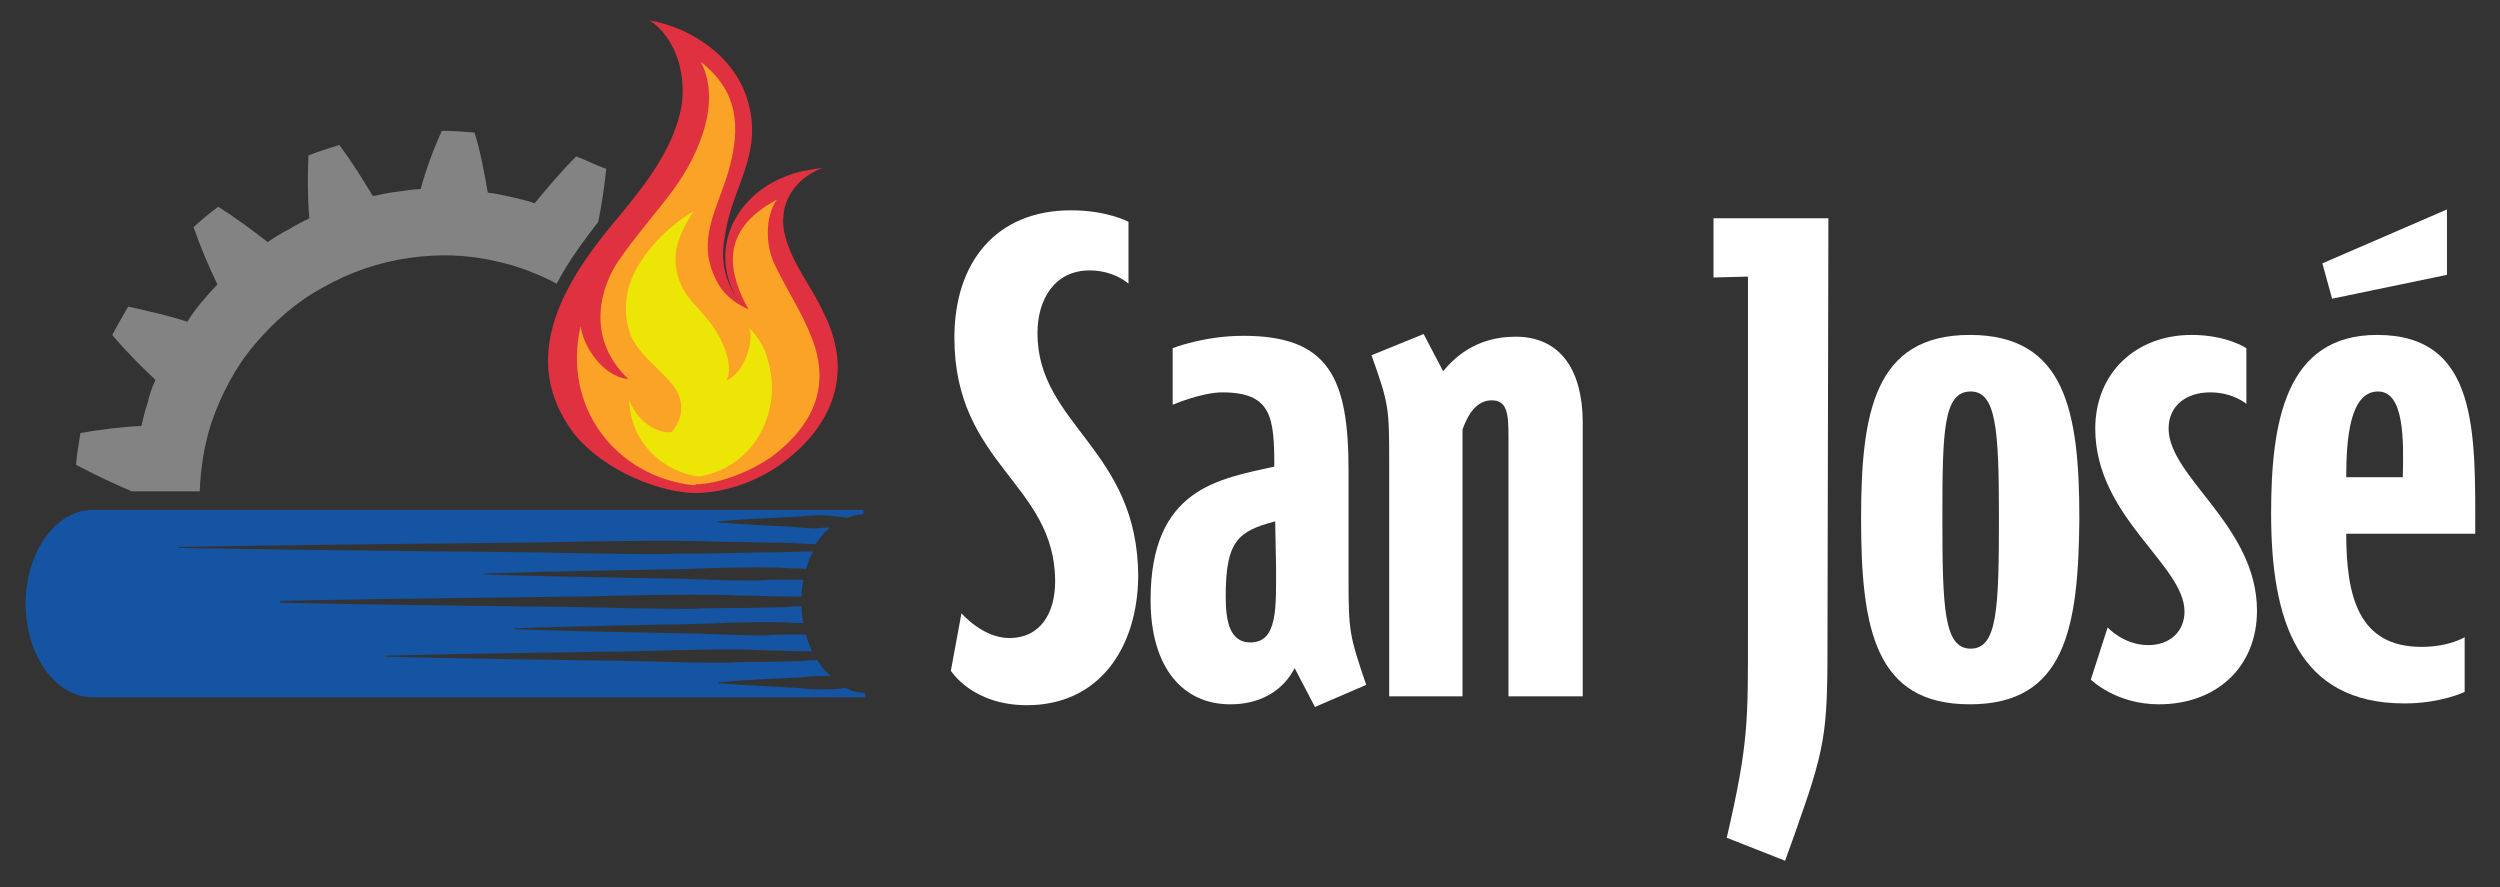 <?xml version="1.0" encoding="utf-8"?>
<!-- Generator: Adobe Illustrator 25.2.1, SVG Export Plug-In . SVG Version: 6.00 Build 0)  -->
<svg version="1.1" id="Capa_1" xmlns="http://www.w3.org/2000/svg" xmlns:xlink="http://www.w3.org/1999/xlink" x="0px" y="0px"
	 viewBox="0 0 282.9 100.4" style="enable-background:new 0 0 282.9 100.4;" xml:space="preserve">
<rect x="0" y="0" width="282.9" height="100.4" fill="#333333" stroke="none"/>
<style type="text/css">
	.st0{fill:#FFFFFF;}
	.st1{fill:#E03140;}
	.st2{fill:#FBA327;}
	.st3{fill:#EDE505;}
	.st4{fill:#838383;}
	.st5{fill:#1554A2;}
</style>
<g>
	<path class="st0" d="M116.2,79.8c-6.2,0-8.6-3.9-8.6-3.9l1.2-6.5c0,0,2.4,2.8,5.4,2.8c3.6,0,5.2-2.9,5.2-6.4
		c0-11.1-11.4-13.2-11.4-27.6c0-8.5,4.7-14.4,13.2-14.4c4.1,0,6.5,1.3,6.5,1.3v7c0,0-1.6-1.5-4.4-1.5c-3.9,0-5.9,3.2-5.9,7.1
		c0,10.4,11.4,13.1,11.4,27.6C128.7,73.3,124.4,79.8,116.2,79.8z"/>
	<path class="st0" d="M148.8,80l-2.3-4.4c-0.4,0.8-2.2,4.1-7.3,4.1c-5.3,0-9-4.1-9-11.8c0-12.7,7.8-13.7,14-15.1
		c0-5.6-0.3-8.4-5.9-8.4c-2.3,0-5.6,1.4-5.6,1.4v-6.4c0,0,3.5-1.4,8-1.4c9.7,0,11.9,4.8,11.9,15.2v12.1c0,6.2,0.1,6.6,2,12.2
		L148.8,80z M144.3,59c-4.2,1.1-5.6,2.2-5.6,8.5c0,2.9,0.5,5.2,2.8,5.2c3.1,0,2.9-4,2.9-8.5L144.3,59L144.3,59z"/>
	<path class="st0" d="M170.7,78.7V49.5c0-2.6-0.1-4.2-1.9-4.2c-2,0-2.9,2.2-3.3,3.3v30.2h-8.3V52.5c0-6.3,0-6.7-2-12.3l5.9-2.4
		l2.2,4.2c1.2-1.4,3.6-3.9,8.2-3.9c5.3,0,7.6,4.1,7.6,9.7v31h-8.4V78.7z"/>
	<path class="st0" d="M206.8,71.2c0,10.9,0,12.7-3.2,21.7c0,0.1-1.6,4.5-1.6,4.5l-6.6-2.6c2.5-10.8,2.4-13.2,2.4-23.6V31.3l-3.9,0.1
		v-6.7h13L206.8,71.2L206.8,71.2z"/>
	<path class="st0" d="M222.9,79.7c-10.7,0-12.3-8.5-12.3-21c0-12,1.5-20.8,12.3-20.8s12.4,8.6,12.4,20.8
		C235.2,71.1,233.7,79.7,222.9,79.7z M223,44.3c-3.1,0-3.2,4.5-3.2,14.4c0,10.2,0.2,14.7,3.2,14.7s3.2-4.4,3.2-14.8
		C226.2,48.6,225.9,44.3,223,44.3z"/>
	<path class="st0" d="M244.3,79.7c-4.9,0-7.7-2.8-7.7-2.8l1.9-5.9c0,0,1.8,2,4.6,2c2.5,0,4.1-1.6,4.1-3.8c0-5.3-10.1-10.7-10.1-20.7
		c0-6.3,4.6-10.6,10.9-10.6c4,0,6.2,1.5,6.2,1.5v6.3c0,0-1.5-1.3-4.1-1.3c-2.7,0-4.7,1.5-4.7,4.1c0,5.5,10,11,10,20.6
		C255.4,75.5,250.8,79.7,244.3,79.7z"/>
	<path class="st0" d="M265.5,60.4c0,7.1,1.4,12.8,8.5,12.8c3.2,0,4.9-1.1,4.9-1.1v6.2c0,0-2.7,1.3-6.8,1.3
		c-12.1,0-15.1-9.4-15.1-21.5c0-10.3,1.6-20.2,12-20.2c11.5,0,11.1,11.1,11.1,22.5C280.1,60.4,265.5,60.4,265.5,60.4z M263.9,33.8
		l-1.1-4l14.1-6.1v7.4L263.9,33.8z M269.1,44.3c-3.2,0-3.6,5.4-3.6,9.7h6.4C272,49.9,272.1,44.3,269.1,44.3z"/>
</g>
<g>
	<path id="XMLID_14_" class="st1" d="M78.8,55.8c3.8-0.1,7.4-1.6,10-3.6c6.1-4.7,7.5-10.7,4.4-16.8c-1.3-2.9-3.4-5.3-4.3-8.5
		c-1.1-3.9,1.2-6.8,4.2-7.9c-1.5,0.2-2.9,0.4-4.3,1c-5.6,2.2-8.9,8.4-5.1,14.3l0,0c-2.1-3.2-2.1-5.4-1.6-8c0.8-5.1,4-8.6,2.7-14.2
		c-1.2-5.4-6.3-8.9-11.3-9.8c3,1.9,4.6,6.7,3.3,11.1c-1.3,4.6-4.6,8.5-7.6,12.1c-5.6,6.8-10.5,15.2-4.3,23.5
		C68.4,53.4,74.9,55.8,78.8,55.8L78.8,55.8z"/>
</g>
<g>
	<path id="XMLID_10_" class="st2" d="M78.7,54.8c2.7,0,6.3-1.5,8.6-3.1c4.4-3.3,6.5-7.4,4.9-12.5c-1.1-3.4-3.1-6.2-4.6-9.4
		c-1-2.2-1-5.3,0.3-7.2c-6.8,3.6-5.3,8.6-3.2,12.4c-1.6-0.7-2.9-1.7-3.7-3.4c-2.2-4.4,0.1-7.8,1.4-12.1c1.5-5.2,1.1-9.2-3.1-12.5
		c1.2,2.2,1.1,4.9,0.5,7.2c-0.7,2.6-2,5.1-3.7,7.4C74.3,24,71.7,27,70,29.5c-1.8,2.6-4,8.5,1.1,13.4c-2.9-0.3-5.1-3.7-5.4-6
		c-2.1,9.2,4,17,12.7,18h0.3V54.8z"/>
</g>
<g>
	<path id="XMLID_8_" class="st3" d="M79.1,53.9c-2.3-0.1-7.7-2.5-7.9-8.7c0.8,2.4,3.1,3.9,4.8,3.7c1.3-1.5,1.6-3.6,0-5.5
		c-1.4-1.7-3.7-3.3-4.6-5.4c-0.7-1.8-0.7-3.6-0.3-5.3c0.9-3.5,4.3-7,7.4-8.8c-1.3,1.9-1.8,3.4-2,4.5c-0.2,1.5,0.1,3,0.8,4.3
		c0.7,1.3,1.9,2.3,2.8,3.5c1.3,1.5,3.1,4.9,2.1,6.9c2.2-1.1,3.1-4.6,2.6-6c1,1.1,1.8,2.3,2.1,3.7c1.6,5.3-1.1,11.8-7.6,13.1H79.1z"
		/>
</g>
<path class="st4" d="M65.2,17.7c-1.7,1.7-3.2,3.5-4.7,5.3c-0.9-0.3-1.7-0.5-2.6-0.7c-0.9-0.2-1.8-0.4-2.7-0.5
	c-0.4-2.3-0.8-4.5-1.5-6.8c-1.2-0.1-2.5-0.2-3.7-0.2c-1,2.2-1.8,4.4-2.4,6.6c-0.9,0-1.8,0.2-2.7,0.3c-0.9,0.1-1.8,0.3-2.7,0.5
	c-1.2-2-2.4-3.9-3.8-5.8c-1.2,0.4-2.3,0.7-3.5,1.2c-0.1,2.4-0.1,4.8,0.1,7.1c-0.8,0.4-1.6,0.8-2.4,1.3c-0.8,0.4-1.6,0.9-2.3,1.4
	c-1.8-1.4-3.7-2.8-5.6-4c-1,0.7-1.9,1.5-2.8,2.3c0.8,2.3,1.7,4.4,2.7,6.5c-0.6,0.6-1.2,1.3-1.8,2c-0.6,0.7-1.1,1.4-1.6,2.2
	c-2.2-0.7-4.4-1.2-6.7-1.7c-0.6,1-1.2,2.1-1.8,3.2c1.5,1.8,3.2,3.5,4.9,5.1c-0.4,0.8-0.7,1.7-0.9,2.6c-0.3,0.9-0.5,1.7-0.7,2.6
	c-2.3,0.1-4.6,0.4-6.9,0.8c-0.2,1.2-0.4,2.4-0.5,3.6c2.1,1.1,4.2,2.1,6.3,3h7.7c0.1-2.6,0.5-5.2,1.3-7.7c1.1-3.2,2.7-6.3,4.9-8.9
	s4.8-4.9,7.8-6.5c3-1.7,6.2-2.8,9.6-3.3c3.4-0.5,6.8-0.4,10.1,0.4c2.3,0.5,4.6,1.4,6.7,2.5c1.3-2.5,3-4.8,4.7-7c0.4-2,0.7-4,0.9-6
	C67.4,18.7,66.3,18.1,65.2,17.7z"/>
<path class="st5" d="M95.3,77.9C94.5,78,93.6,78,92.6,78s-2-0.1-3-0.2c-2.1-0.1-4.2-0.2-5.7-0.3c-1.6-0.1-2.6-0.2-2.6-0.2v-0.1
	c0,0,1-0.1,2.6-0.2s3.6-0.2,5.7-0.3c1,0,2.1-0.2,3-0.2c0.5,0,0.9,0,1.4,0c-0.6-0.5-1.1-1.1-1.5-1.8c-0.5,0-1,0-1.5,0.1
	c-1.3,0-2.7,0.1-4.3,0.1c-1.5,0-3.1,0-4.7,0.1c-3.3,0-6.8-0.1-10.3-0.2c-7-0.1-14-0.2-19.3-0.3c-5.3-0.1-8.8-0.2-8.8-0.2v-0.1
	c0,0,3.5-0.1,8.8-0.2s12.3-0.2,19.3-0.3c3.5-0.1,7-0.2,10.3-0.2c1.6,0,3.2,0,4.7,0.1c1.5,0,2.9,0.1,4.3,0.1c0.3,0,0.6,0,0.9,0
	c-0.3-0.6-0.5-1.2-0.7-1.9c-0.4,0-0.7,0-1.1,0c-1.1,0-2.3,0-3.5,0.1c-2.4,0-5-0.1-7.6-0.2c-5.2-0.1-10.4-0.2-14.3-0.3
	c-3.9-0.1-6.5-0.2-6.5-0.2v-0.1c0,0,2.6-0.1,6.5-0.2s9.1-0.2,14.3-0.3c2.6-0.1,5.2-0.2,7.6-0.2c1.2,0,2.4,0,3.5,0.1
	c0.3,0,0.5,0,0.8,0c-0.1-0.6-0.2-1.2-0.2-1.9c-0.5,0-1,0-1.6,0.1c-1.6,0-3.3,0.1-5.2,0.1c-1.8,0-3.8,0-5.7,0.1
	c-4,0-8.2-0.1-12.5-0.2c-8.5-0.1-17-0.2-23.4-0.3c-6.4-0.1-10.6-0.2-10.6-0.2V68c0,0,4.3-0.1,10.6-0.2c6.4-0.1,14.9-0.2,23.4-0.3
	c4.2-0.1,8.5-0.2,12.5-0.2c2,0,3.9,0,5.7,0.1c1.8,0,3.6,0.1,5.2,0.1c0.5,0,1.1,0,1.6,0c0-0.6,0.1-1.3,0.2-1.9c-0.5,0-1,0-1.6,0
	c-1.2,0-2.5,0-3.8,0.1c-2.6,0-5.4-0.1-8.3-0.2c-5.6-0.1-11.3-0.2-15.5-0.3c-4.2-0.1-7-0.2-7-0.2v-0.1c0,0,2.8-0.1,7-0.2
	s9.9-0.2,15.5-0.3c2.8-0.1,5.6-0.2,8.3-0.2c1.3,0,2.6,0,3.8,0.1c0.6,0,1.3,0,1.9,0.1c0.2-0.7,0.5-1.4,0.8-2c-1.4,0-2.9,0.1-4.6,0.1
	c-1.9,0-3.9,0.1-6,0.1c-2.1,0.1-4.4,0-6.7,0.1c-4.7,0-9.6-0.1-14.6-0.2c-9.9-0.1-19.9-0.2-27.3-0.3C25.2,62.1,20.2,62,20.2,62v-0.1
	c0,0,5-0.1,12.4-0.2c7.4-0.1,17.4-0.2,27.3-0.3c5-0.1,9.9-0.2,14.6-0.2c2.3,0,4.6,0,6.7,0.1c2.1,0,4.1,0.1,6,0.1s3.6,0.1,5.1,0.2
	c0.5-0.8,1-1.4,1.6-1.9c-0.4,0-0.9,0-1.4,0.1c-1,0-2-0.1-3-0.2c-2.1-0.1-4.2-0.2-5.7-0.3c-1.6-0.1-2.6-0.2-2.6-0.2V59
	c0,0,1-0.1,2.6-0.2c1.6-0.1,3.6-0.2,5.7-0.3c1,0,2.1-0.2,3-0.2c1,0,1.9,0.1,2.7,0.2c0.2,0,0.4,0.1,0.6,0.1c0.6-0.2,1.3-0.4,1.9-0.4
	v-0.5H10.5l0,0c-4.2,0-7.6,4.8-7.6,10.6c0,5.9,3.4,10.6,7.6,10.6l0,0h87.4v-0.5c-0.7,0-1.3-0.1-1.9-0.4
	C95.7,77.8,95.5,77.8,95.3,77.9z"/>
</svg>

